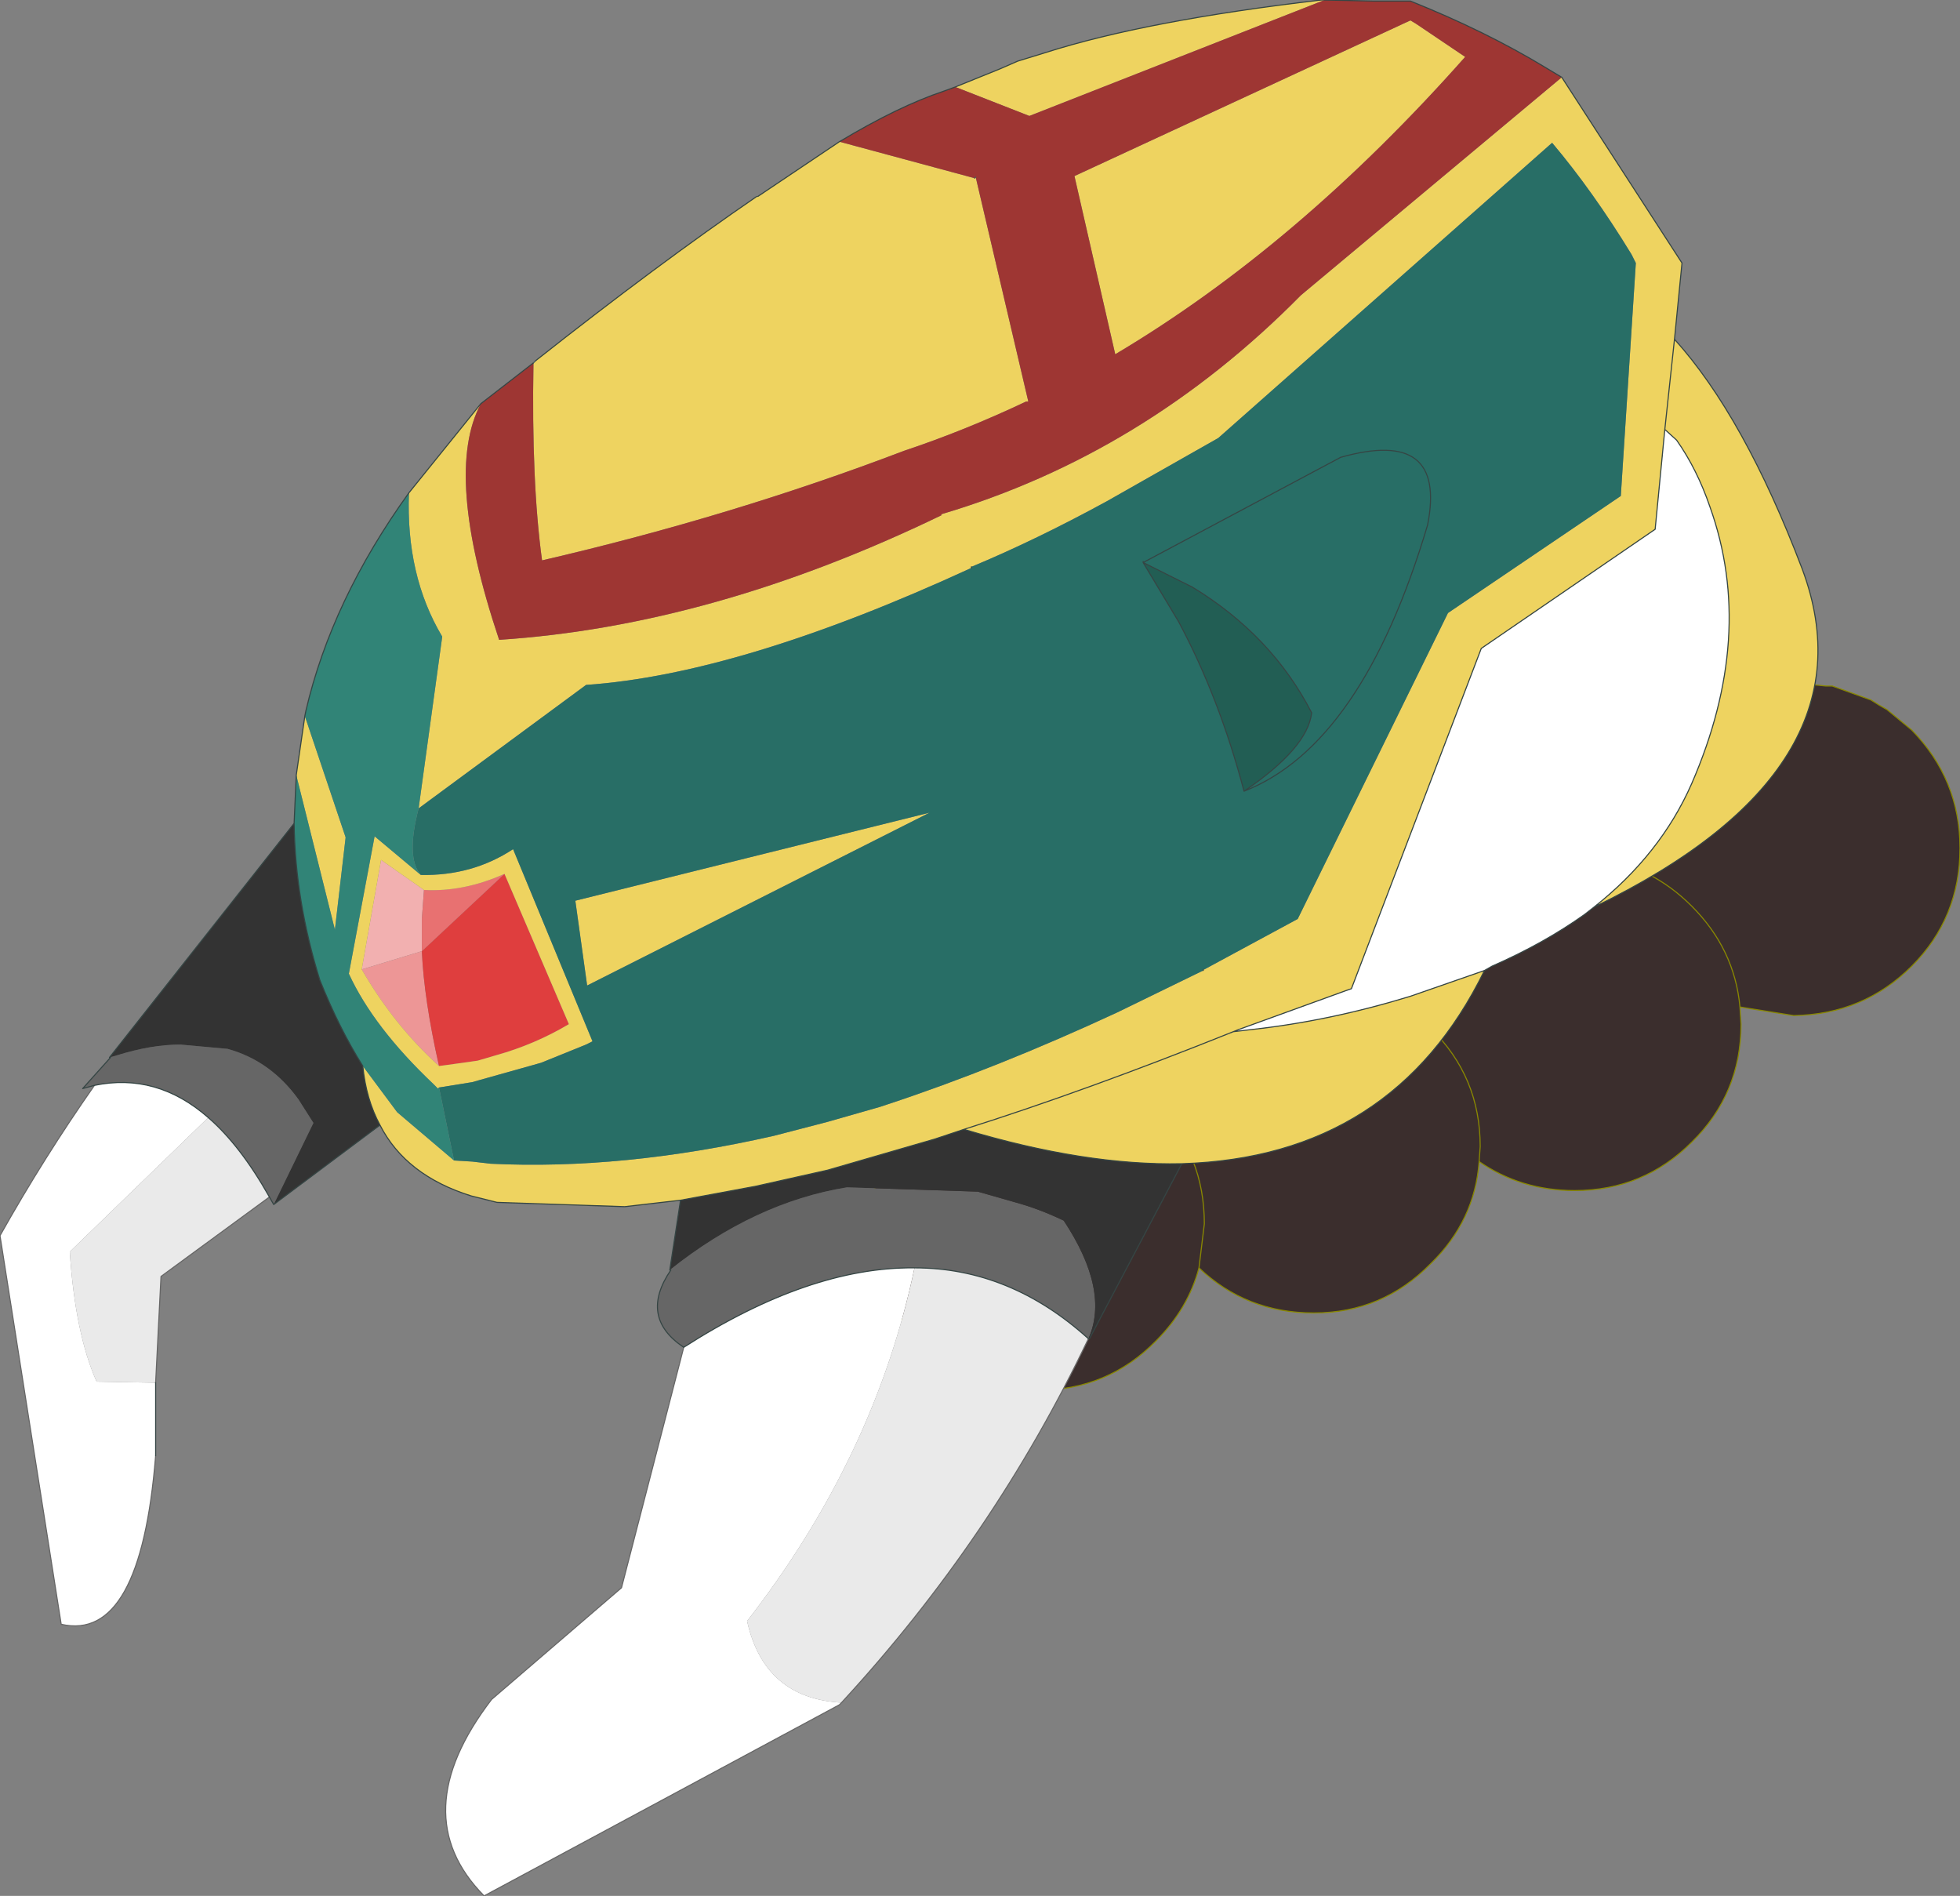 <?xml version="1.0" encoding="UTF-8" standalone="no"?>
<svg xmlns:xlink="http://www.w3.org/1999/xlink" height="88.3px" width="91.3px" xmlns="http://www.w3.org/2000/svg">
  <rect width="100%" height="100%" fill="#808080" stroke="none"/>
  <g transform="matrix(1.0, 0.0, 0.0, 1.0, 49.25, 33.1)">
    <path d="M27.45 7.6 Q27.55 1.15 31.05 0.0 L31.2 -0.05 34.75 -1.1 34.95 -1.15 35.3 -1.2 35.8 -1.15 36.1 -1.15 37.9 -0.5 38.3 -0.25 38.65 -0.05 39.8 0.9 Q42.05 3.2 42.05 6.4 42.05 9.65 39.8 11.9 37.55 14.15 34.3 14.2 L31.8 13.8 Q31.55 11.1 29.55 9.1 28.6 8.15 27.5 7.6 L27.45 7.6 27.5 7.6 Q28.6 8.15 29.55 9.1 31.55 11.1 31.8 13.8 L31.85 14.6 Q31.85 17.85 29.55 20.1 27.3 22.35 24.1 22.35 21.6 22.35 19.65 21.0 19.45 23.75 17.4 25.75 15.15 28.05 11.95 28.05 8.8 28.05 6.6 25.95 6.1 27.85 4.6 29.35 2.35 31.65 -0.9 31.65 -4.1 31.65 -6.4 29.35 -8.65 27.1 -8.65 23.9 -8.65 22.5 -8.25 21.35 L-8.15 21.0 Q-5.4 17.85 -2.25 17.2 0.9 16.5 4.5 18.3 L4.6 18.4 4.55 18.25 Q9.6 11.7 16.6 14.05 L16.6 14.1 16.65 14.05 Q18.85 6.15 27.45 7.6 M19.65 21.0 L19.7 20.3 Q19.7 17.05 17.4 14.8 L16.75 14.2 16.6 14.1 16.75 14.2 17.4 14.8 Q19.7 17.05 19.7 20.3 L19.65 21.0 M4.6 18.4 L4.7 18.5 Q6.85 20.7 6.85 23.9 L6.6 25.95 6.85 23.9 Q6.85 20.7 4.7 18.5 L4.6 18.4" fill="#3b2e2d" fill-rule="evenodd" stroke="none"/>
    <path d="M31.8 13.8 L34.3 14.2 Q37.55 14.15 39.8 11.9 42.05 9.65 42.05 6.4 42.05 3.2 39.8 0.9 L38.65 -0.05 38.3 -0.25 37.9 -0.5 36.1 -1.15 35.8 -1.15 35.3 -1.2 34.95 -1.15 34.75 -1.1 31.2 -0.05 31.05 0.0 Q27.55 1.15 27.45 7.6 L27.5 7.6 Q28.6 8.15 29.55 9.1 31.55 11.1 31.8 13.8 L31.85 14.6 Q31.85 17.85 29.55 20.1 27.3 22.35 24.1 22.35 21.6 22.35 19.65 21.0 19.45 23.75 17.4 25.75 15.15 28.05 11.95 28.05 8.8 28.05 6.6 25.95 6.1 27.85 4.6 29.35 2.35 31.65 -0.9 31.65 -4.1 31.65 -6.4 29.35 -8.65 27.1 -8.65 23.9 -8.65 22.5 -8.25 21.35 L-8.15 21.0 Q-5.4 17.85 -2.25 17.2 0.9 16.5 4.5 18.3 L4.6 18.4 4.55 18.25 Q9.6 11.7 16.6 14.05 L16.6 14.1 16.65 14.05 Q18.85 6.15 27.45 7.6 M6.6 25.95 L6.85 23.9 Q6.85 20.7 4.7 18.5 L4.6 18.4 M16.6 14.1 L16.75 14.2 17.4 14.8 Q19.7 17.05 19.7 20.3 L19.65 21.0" fill="none" stroke="#898801" stroke-linecap="round" stroke-linejoin="round" stroke-width="0.05"/>
    <path d="M25.0 9.15 L24.55 9.5 Q22.65 10.85 20.25 11.9 L19.9 12.1 16.45 13.3 Q12.7 14.45 9.05 14.85 L8.2 14.95 8.45 14.85 13.55 13.0 13.7 12.95 19.75 -2.9 27.85 -8.45 28.3 -13.1 28.85 -12.6 Q29.8 -11.25 30.4 -9.5 32.55 -3.5 29.55 3.4 28.1 6.7 25.0 9.15 M-10.05 46.2 L-10.15 46.3 -26.7 55.2 Q-30.45 51.4 -26.35 46.05 L-20.3 40.85 -17.4 29.65 Q-11.55 25.9 -6.65 25.95 -8.5 34.75 -14.45 42.4 -13.65 46.0 -10.05 46.2 M-42.0 31.3 L-42.0 34.7 Q-42.7 43.4 -46.4 42.55 L-49.25 24.45 Q-47.2 20.8 -44.85 17.45 -41.95 16.85 -39.55 18.95 L-46.0 25.2 Q-45.75 29.0 -44.75 31.25 L-42.0 31.3" fill="#ffffff" fill-rule="evenodd" stroke="none"/>
    <path d="M-29.5 8.35 L-29.6 9.7 -29.6 11.1 -29.6 11.2 -32.4 12.05 -31.5 6.95 -29.5 8.35" fill="#f2b0b0" fill-rule="evenodd" stroke="none"/>
    <path d="M-32.4 12.05 L-29.6 11.2 Q-29.5 13.45 -28.8 16.55 -30.9 14.65 -32.4 12.05" fill="#ed9696" fill-rule="evenodd" stroke="none"/>
    <path d="M-29.6 11.2 L-25.75 7.6 -22.75 14.6 Q-24.35 15.55 -26.15 16.05 L-27.0 16.3 -27.7 16.4 -28.8 16.55 Q-29.5 13.45 -29.6 11.2" fill="#df3e3e" fill-rule="evenodd" stroke="none"/>
    <path d="M-29.6 11.2 L-29.6 11.1 -29.6 9.7 -29.5 8.35 Q-27.65 8.45 -25.75 7.6 L-29.6 11.2" fill="#e87171" fill-rule="evenodd" stroke="none"/>
    <path d="M12.45 -33.1 L-1.3 -27.7 -4.75 -29.05 -2.65 -29.9 -1.85 -30.25 -0.55 -30.65 Q4.15 -32.15 12.3 -33.1 L12.45 -33.1 M-10.15 -26.5 L-3.85 -24.8 -3.8 -24.85 -1.35 -14.4 -1.45 -14.4 Q-4.3 -13.05 -7.15 -12.1 -15.15 -9.05 -24.0 -7.0 -24.5 -10.65 -24.4 -16.2 L-24.3 -16.3 Q-18.6 -20.8 -14.0 -23.95 L-13.95 -23.95 -10.15 -26.5 M-26.85 -14.3 Q-28.6 -11.05 -26.0 -3.3 -16.05 -3.95 -5.4 -9.1 L-5.4 -9.15 Q4.05 -11.95 11.35 -19.35 L23.5 -29.5 29.1 -20.85 28.75 -17.3 Q32.0 -13.7 34.7 -6.6 38.2 2.75 25.0 9.15 28.1 6.7 29.55 3.4 32.55 -3.5 30.4 -9.5 29.8 -11.25 28.85 -12.6 L28.3 -13.1 28.75 -17.3 28.3 -13.1 27.85 -8.45 19.75 -2.9 13.7 12.95 13.55 13.0 8.45 14.85 8.2 14.95 9.05 14.85 Q12.7 14.45 16.45 13.3 L19.9 12.1 Q15.65 20.8 5.8 21.1 1.3 21.2 -4.35 19.5 1.35 17.7 8.2 14.95 1.35 17.7 -4.35 19.5 L-5.7 19.95 -10.7 21.4 -14.05 22.15 -17.55 22.8 -20.15 23.1 -26.1 22.9 -27.3 22.6 Q-30.35 21.65 -31.55 19.3 -32.2 18.1 -32.35 16.55 L-30.75 18.7 -28.1 20.95 -27.25 21.0 -26.4 21.1 Q-20.25 21.4 -13.2 19.8 L-10.7 19.15 -8.25 18.45 -7.95 18.35 Q-2.8 16.65 2.8 14.05 L6.8 12.1 6.8 12.05 6.85 12.05 11.2 9.7 18.2 -4.55 26.25 -10.0 26.95 -20.85 26.75 -21.25 Q24.95 -24.2 23.05 -26.45 L7.5 -12.7 2.3 -9.75 Q-1.0 -7.95 -4.0 -6.7 L-4.0 -6.65 Q-14.75 -1.7 -21.95 -1.2 L-29.75 4.55 -28.65 -3.45 Q-30.35 -6.3 -30.2 -10.15 L-26.85 -14.3 M-35.45 3.0 L-35.05 0.25 -33.15 5.9 -33.65 10.2 -35.45 3.0 M19.0 -30.45 Q11.2 -21.65 2.7 -16.6 L0.8 -24.9 16.45 -32.15 16.7 -32.0 19.0 -30.45 M-29.65 7.65 Q-27.25 7.7 -25.35 6.45 L-21.65 15.4 -21.95 15.55 -24.05 16.4 -26.9 17.2 -27.25 17.3 -28.8 17.55 -28.85 17.6 -29.05 17.4 Q-31.85 14.75 -33.0 12.25 L-31.8 5.85 -29.65 7.65 M-25.75 7.6 Q-27.65 8.45 -29.5 8.35 L-31.5 6.95 -32.4 12.05 Q-30.9 14.65 -28.8 16.55 L-27.7 16.4 -27.0 16.3 -26.15 16.05 Q-24.35 15.55 -22.75 14.6 L-25.75 7.6 M-21.9 12.8 L-22.45 8.85 -5.95 4.75 -21.9 12.8" fill="#eed360" fill-rule="evenodd" stroke="none"/>
    <path d="M-4.0 -6.7 Q-1.0 -7.95 2.3 -9.75 L7.5 -12.7 23.05 -26.45 Q24.95 -24.2 26.75 -21.25 L26.95 -20.85 26.25 -10.0 18.2 -4.55 11.2 9.7 6.85 12.05 6.8 12.05 6.8 12.1 2.8 14.05 Q-2.8 16.65 -7.95 18.35 L-8.25 18.45 -10.7 19.15 -13.2 19.8 Q-20.25 21.4 -26.4 21.1 L-27.25 21.0 -28.1 20.95 -28.8 17.55 -27.25 17.3 -26.9 17.2 -24.05 16.4 -21.95 15.55 -21.65 15.4 -25.35 6.45 Q-27.25 7.7 -29.65 7.65 -30.35 6.85 -29.75 4.55 L-21.95 -1.2 Q-14.75 -1.7 -4.0 -6.65 L-4.0 -6.7 M5.65 -4.15 Q7.55 -0.6 8.7 3.75 11.65 1.75 11.85 0.1 10.0 -3.5 6.3 -5.75 L4.0 -6.9 5.65 -4.15 M4.0 -6.9 L4.0 -6.95 4.0 -6.9 13.2 -11.8 Q18.15 -13.2 17.25 -8.65 14.2 1.6 8.7 3.75 14.2 1.6 17.25 -8.65 18.15 -13.2 13.2 -11.8 L4.0 -6.9 M-21.9 12.8 L-5.95 4.75 -22.45 8.85 -21.9 12.8" fill="#286e66" fill-rule="evenodd" stroke="none"/>
    <path d="M-35.55 5.25 L-35.45 3.0 -33.65 10.2 -33.15 5.9 -35.05 0.25 -35.0 0.0 Q-33.8 -5.15 -30.2 -10.15 -30.35 -6.3 -28.65 -3.45 L-29.75 4.55 Q-30.35 6.85 -29.65 7.65 L-31.8 5.85 -33.0 12.25 Q-31.85 14.75 -29.05 17.4 L-28.85 17.6 -28.8 17.55 -28.1 20.95 -30.75 18.7 -32.35 16.55 Q-33.45 14.8 -34.35 12.55 -35.5 8.85 -35.55 5.25" fill="#318477" fill-rule="evenodd" stroke="none"/>
    <path d="M12.45 -33.1 L14.75 -33.05 16.45 -33.05 Q19.95 -31.65 22.75 -29.95 L23.5 -29.5 11.35 -19.35 Q4.05 -11.95 -5.4 -9.15 L-5.4 -9.1 Q-16.05 -3.95 -26.0 -3.3 -28.6 -11.05 -26.85 -14.3 L-24.4 -16.2 Q-24.5 -10.65 -24.0 -7.0 -15.15 -9.05 -7.15 -12.1 -4.3 -13.05 -1.45 -14.4 L-1.35 -14.4 -3.8 -24.85 -3.85 -24.8 -10.15 -26.5 Q-7.4 -28.15 -5.3 -28.85 L-4.75 -29.05 -1.3 -27.7 12.45 -33.1 M19.0 -30.45 L16.7 -32.0 16.45 -32.15 0.8 -24.9 2.7 -16.6 Q11.2 -21.65 19.0 -30.45" fill="#9e3633" fill-rule="evenodd" stroke="none"/>
    <path d="M-17.4 29.65 Q-19.5 28.25 -18.0 26.05 L-18.05 26.05 Q-14.1 22.9 -9.8 22.2 L-3.7 22.4 -1.95 22.9 Q-0.85 23.2 0.3 23.75 2.45 27.0 1.45 29.25 -2.2 25.95 -6.65 25.95 -11.55 25.9 -17.4 29.65 M-36.5 23.0 L-36.7 22.65 Q-38.05 20.25 -39.55 18.95 -41.95 16.85 -44.85 17.45 L-45.4 17.6 -44.1 16.15 -44.15 16.15 -43.8 16.05 Q-42.2 15.55 -40.85 15.55 L-38.65 15.75 Q-36.65 16.3 -35.35 18.1 L-34.65 19.2 -36.5 23.0" fill="#666666" fill-rule="evenodd" stroke="none"/>
    <path d="M5.8 21.1 L1.5 29.25 1.45 29.25 Q2.45 27.0 0.3 23.75 -0.85 23.2 -1.95 22.9 L-3.7 22.4 -9.8 22.2 Q-14.1 22.9 -18.05 26.05 L-17.55 22.8 -14.05 22.15 -10.7 21.4 -5.7 19.95 -4.35 19.5 Q1.3 21.2 5.8 21.1 M-31.55 19.3 L-36.5 23.0 -34.65 19.2 -35.35 18.1 Q-36.65 16.3 -38.65 15.75 L-40.85 15.55 Q-42.2 15.55 -43.8 16.05 L-44.15 16.15 -35.55 5.25 Q-35.5 8.85 -34.35 12.55 -33.45 14.8 -32.35 16.55 -32.2 18.1 -31.55 19.3" fill="#333333" fill-rule="evenodd" stroke="none"/>
    <path d="M1.45 29.25 Q-2.95 38.5 -10.05 46.2 -13.65 46.0 -14.45 42.4 -8.5 34.75 -6.65 25.95 -2.2 25.95 1.45 29.25 M-36.7 22.65 L-41.75 26.35 -42.0 31.3 -44.75 31.25 Q-45.75 29.0 -46.0 25.2 L-39.55 18.95 Q-38.05 20.25 -36.7 22.65" fill="#eaeaea" fill-rule="evenodd" stroke="none"/>
    <path d="M5.65 -4.15 L4.0 -6.9 6.3 -5.75 Q10.0 -3.5 11.85 0.1 11.65 1.75 8.7 3.75 7.55 -0.6 5.65 -4.15" fill="#225e54" fill-rule="evenodd" stroke="none"/>
    <path d="M1.45 29.25 Q-2.95 38.5 -10.05 46.2 L-10.15 46.3 -26.7 55.2 Q-30.45 51.4 -26.35 46.05 L-20.3 40.85 -17.4 29.65 M-36.7 22.65 L-41.75 26.35 -42.0 31.3 M-42.0 34.7 Q-42.7 43.4 -46.4 42.55 L-49.25 24.45 Q-47.2 20.8 -44.85 17.45" fill="none" stroke="#666666" stroke-linecap="round" stroke-linejoin="round" stroke-width="0.05"/>
    <path d="M23.5 -29.5 L22.75 -29.95 Q19.95 -31.65 16.45 -33.05 L14.75 -33.05 12.45 -33.1 12.3 -33.1 Q4.15 -32.15 -0.55 -30.65 L-1.85 -30.25 -2.65 -29.9 -4.75 -29.05 -5.3 -28.85 Q-7.4 -28.15 -10.15 -26.5 L-13.95 -23.95 M-24.4 -16.2 L-26.85 -14.3 -30.2 -10.15 Q-33.8 -5.15 -35.0 0.0 L-35.05 0.25 -35.45 3.0 -35.55 5.25 Q-35.5 8.85 -34.35 12.55 -33.45 14.8 -32.35 16.55 -32.2 18.1 -31.55 19.3 L-36.5 23.0 -36.7 22.65 Q-38.05 20.25 -39.55 18.95 -41.95 16.85 -44.85 17.45 L-45.4 17.6 -44.1 16.15 M23.5 -29.5 L29.1 -20.85 28.75 -17.3 Q32.0 -13.7 34.7 -6.6 38.2 2.75 25.0 9.15 L24.55 9.5 Q22.65 10.85 20.25 11.9 L19.9 12.1 Q15.65 20.8 5.8 21.1 L1.5 29.25 1.45 29.25 Q-2.2 25.95 -6.65 25.95 -11.55 25.9 -17.4 29.65 -19.5 28.25 -18.0 26.05 M-18.05 26.05 L-17.55 22.8 -20.15 23.1 -26.1 22.9 -27.3 22.6 Q-30.35 21.65 -31.55 19.3 M-42.0 31.3 L-42.0 34.7 M-44.15 16.15 L-35.55 5.25 M-4.0 -6.7 L-4.0 -6.65 M6.8 12.1 L6.8 12.05 M5.65 -4.15 Q7.55 -0.6 8.7 3.75 11.65 1.75 11.85 0.1 10.0 -3.5 6.3 -5.75 L4.0 -6.9 5.65 -4.15 M4.0 -6.9 L13.2 -11.8 Q18.15 -13.2 17.25 -8.65 14.2 1.6 8.7 3.75 M4.0 -6.95 L4.0 -6.9 M28.3 -13.1 L28.85 -12.6 Q29.8 -11.25 30.4 -9.5 32.55 -3.5 29.55 3.4 28.1 6.7 25.0 9.15 M28.3 -13.1 L28.75 -17.3 M8.2 14.95 L8.45 14.85 13.55 13.0 13.7 12.95 19.75 -2.9 27.85 -8.45 28.3 -13.1 M19.9 12.1 L16.45 13.3 Q12.7 14.45 9.05 14.85 L8.2 14.95 Q1.35 17.7 -4.35 19.5 1.3 21.2 5.8 21.1 M-14.0 -23.95 Q-18.6 -20.8 -24.3 -16.3 M-17.55 22.8 L-14.05 22.15 -10.7 21.4 -5.7 19.95 -4.35 19.5" fill="none" stroke="#354544" stroke-linecap="round" stroke-linejoin="round" stroke-width="0.05"/>
    <path d="M-3.85 -24.8 L-3.8 -24.85 M-24.3 -16.3 L-24.4 -16.2" fill="none" stroke="#485b58" stroke-linecap="round" stroke-linejoin="round" stroke-width="0.05"/>
  </g>
</svg>
